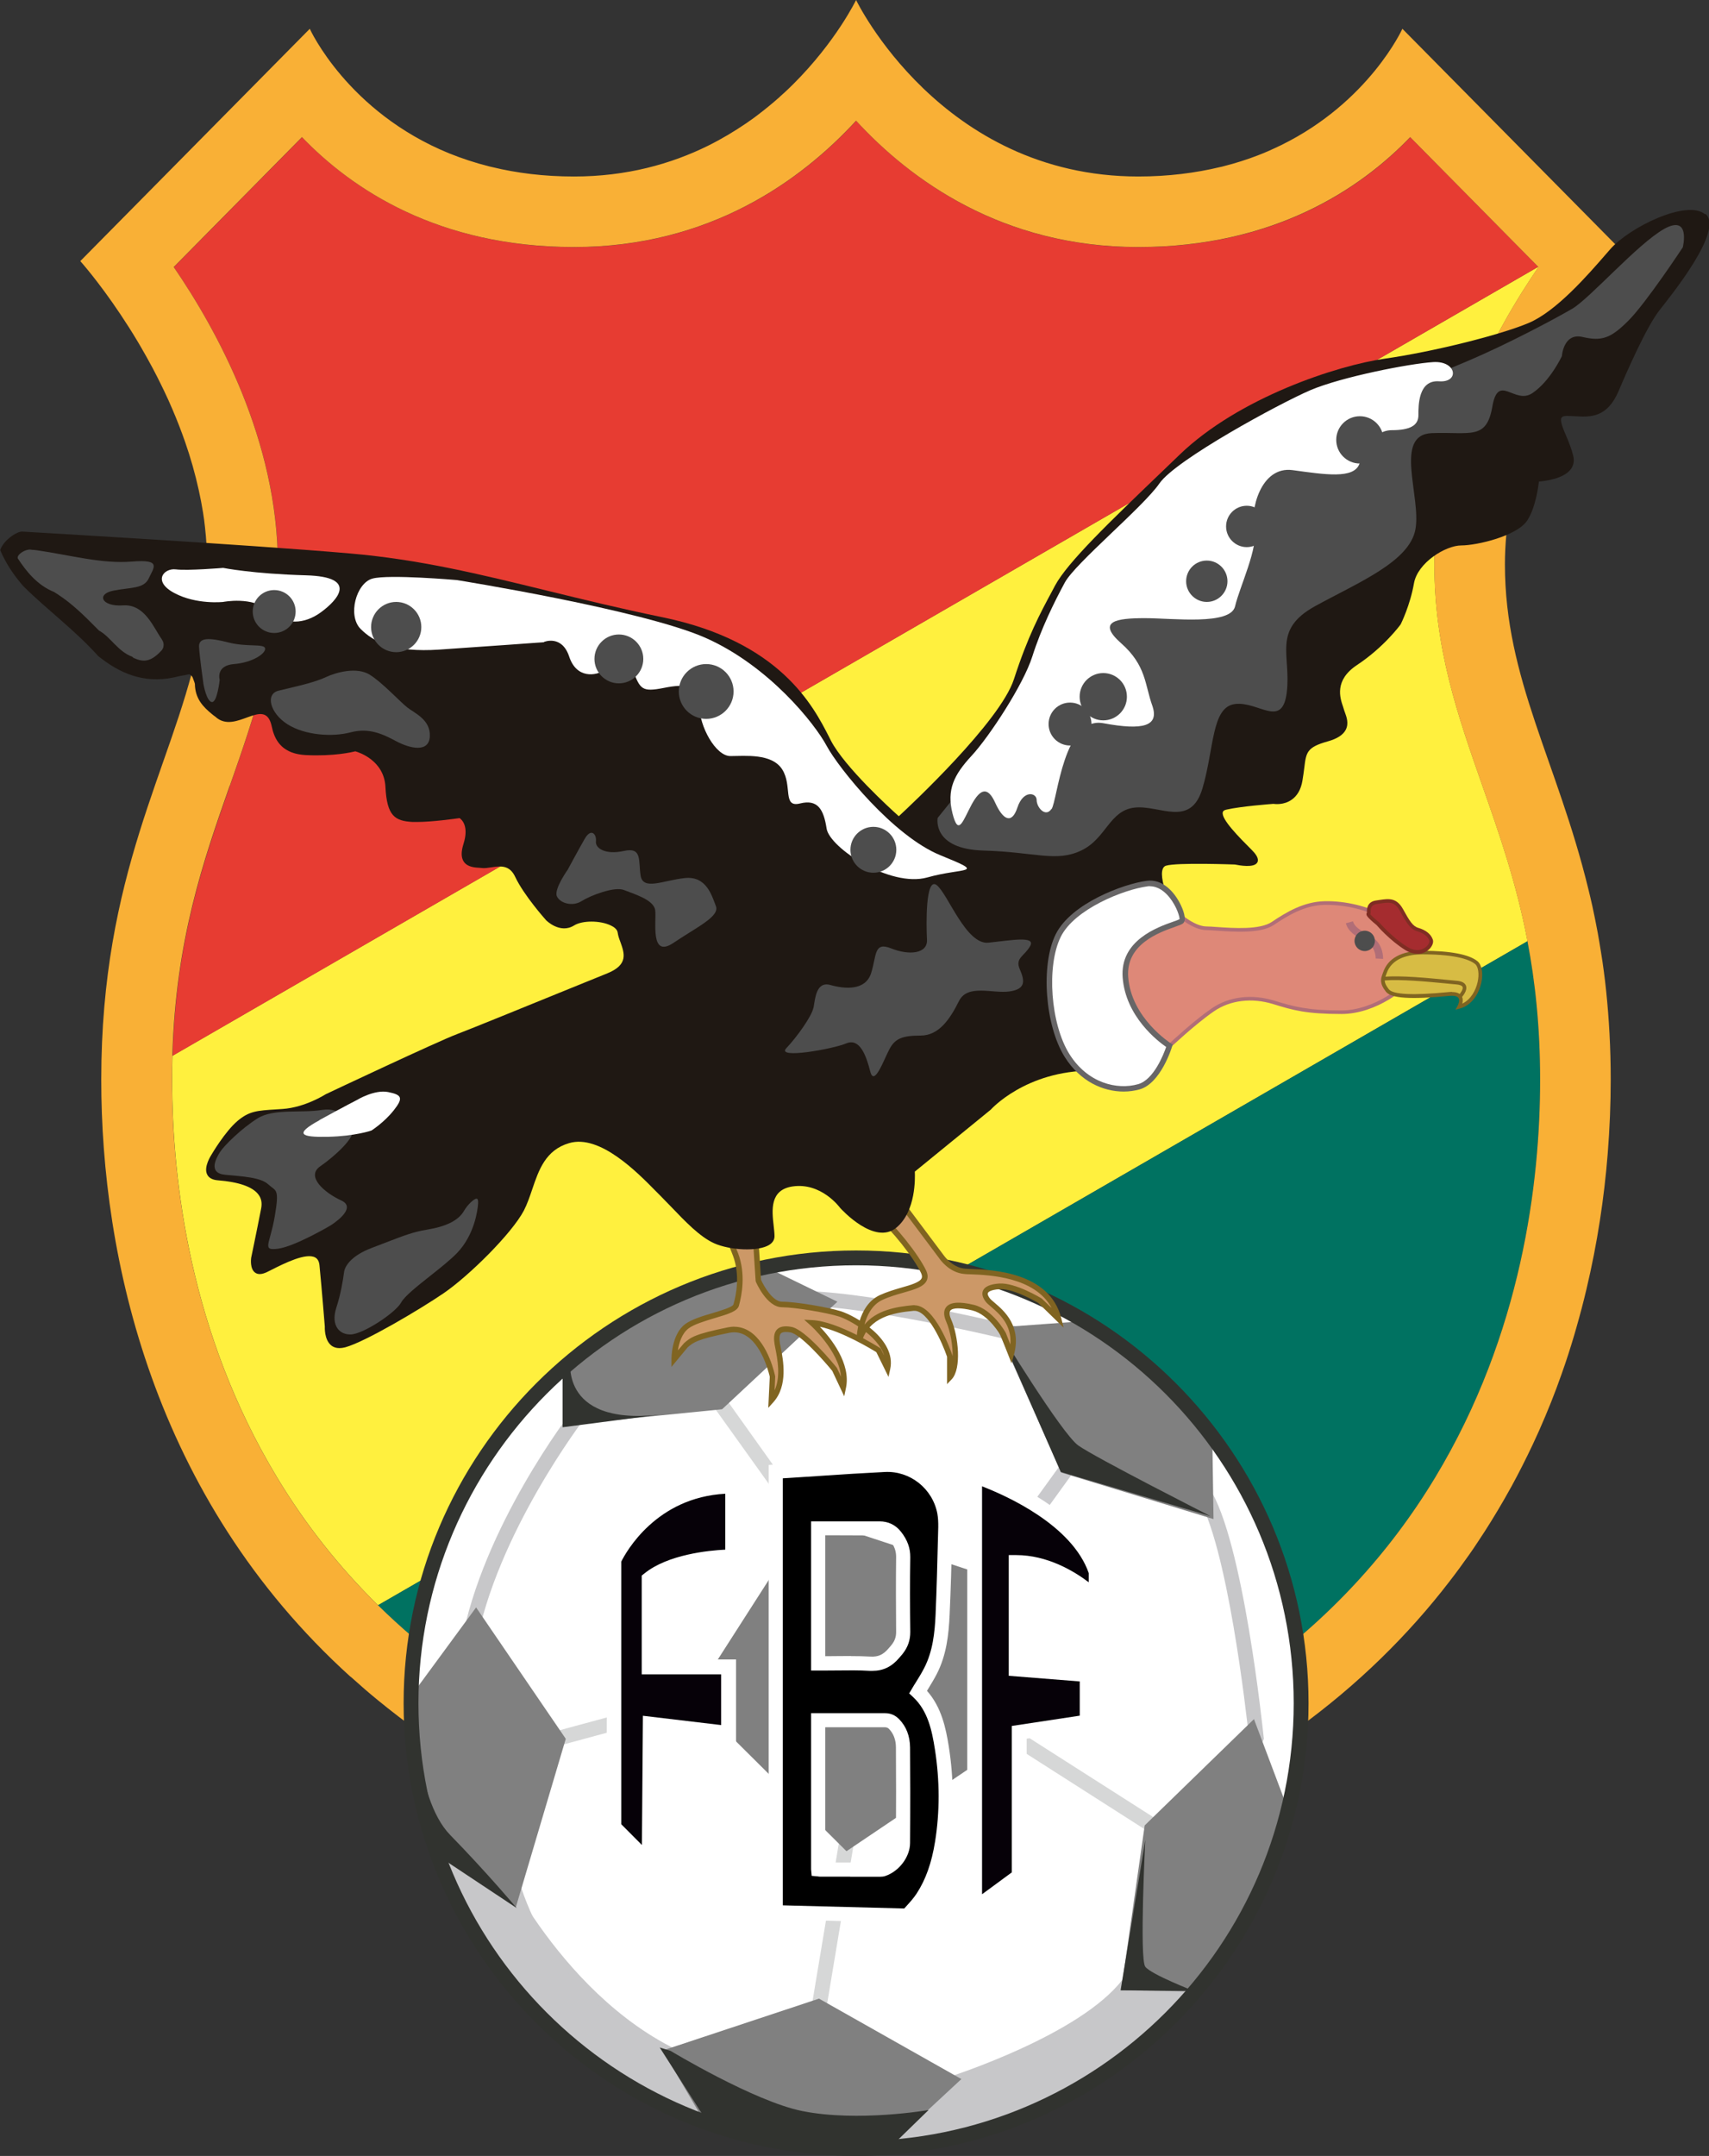 <?xml version="1.0" encoding="UTF-8"?>
<svg id="Capa_2" data-name="Capa 2" xmlns="http://www.w3.org/2000/svg" viewBox="0 0 172.84 217.91">
  <rect x="0" y="0" width="172.84" height="217.91" fill="#333333" stroke="none"/>
  <defs>
    <style>
      .cls-1 {
        fill: #1f1813;
      }

      .cls-2 {
        fill: #686667;
      }

      .cls-3 {
        fill: #806421;
      }

      .cls-4 {
        fill: gray;
      }

      .cls-4, .cls-5, .cls-6, .cls-7, .cls-8, .cls-9, .cls-10, .cls-11, .cls-12, .cls-13 {
        fill-rule: evenodd;
      }

      .cls-14, .cls-5 {
        fill: #4d4d4d;
      }

      .cls-15, .cls-6 {
        fill: #fff;
      }

      .cls-7, .cls-16 {
        fill: #c7c7c9;
      }

      .cls-17 {
        fill: #7f2d23;
      }

      .cls-18 {
        fill: #f9b036;
      }

      .cls-19 {
        fill: #b16e77;
      }

      .cls-8 {
        fill: #de8878;
      }

      .cls-20 {
        fill: #c9c9cc;
      }

      .cls-21 {
        fill: #fff03e;
      }

      .cls-9 {
        fill: #060108;
      }

      .cls-10 {
        fill: #cc9867;
      }

      .cls-11 {
        fill: #a52c2f;
      }

      .cls-22, .cls-13 {
        fill: #31332f;
      }

      .cls-23 {
        fill: #d6d7d7;
      }

      .cls-12 {
        fill: #d7bc44;
      }

      .cls-24 {
        fill: #007261;
      }

      .cls-25 {
        fill: #e73c32;
      }
    </style>
  </defs>
  <g id="Capa_2-2" data-name="Capa 2">
    <g>
      <g id="Fondo">
        <path class="cls-21" d="M17.41,109.13c0,10.33,1.84,25.68,10.61,40.2,2.86,4.74,6.27,9.04,10.21,12.92l116.26-67.12c-1.13-5.93-2.86-10.86-4.56-15.7-2.5-7.13-4.86-13.86-4.86-22.37,0-12.55,6.19-23.75,10.53-30.07l-.03-.03L17.44,106.71c-.02.79-.03,1.6-.03,2.42Z"/>
        <path class="cls-25" d="M155.57,26.97l-12.94-13.1c-5.04,5.24-13.76,11.11-27.51,11.11s-23-6.76-28.53-12.77c-5.53,6.01-14.8,12.77-28.53,12.77s-22.47-5.87-27.51-11.11l-12.97,13.13c4.34,6.32,10.53,17.52,10.53,30.07,0,8.5-2.36,15.24-4.86,22.37-2.69,7.67-5.46,15.58-5.8,27.28L155.57,26.97Z"/>
        <path class="cls-24" d="M73.15,181.76c3.72.98,9.1,3.54,13.43,8.01,4.33-4.48,9.71-7.03,13.43-8.01,20.59-6.01,35.77-16.92,45.14-32.42,8.77-14.52,10.61-29.88,10.61-40.2,0-5.34-.5-9.91-1.28-14l-116.26,67.12c8.94,8.79,20.63,15.33,34.93,19.51Z"/>
        <path class="cls-18" d="M35.46,169.47c.48.43.97.86,1.46,1.29.43.37.86.73,1.3,1.09,1.37,1.12,2.8,2.22,4.29,3.28.9.64,1.81,1.26,2.75,1.88.9.58,1.82,1.16,2.77,1.72.43.26.86.51,1.3.76,1.56.9,3.18,1.76,4.86,2.6,1.28.63,2.59,1.24,3.94,1.83,4.04,1.77,8.41,3.36,13.12,4.73,0,0,1.65.42,3.87,1.52.23.11.46.23.7.36.18.1.36.2.55.3,4.46,2.52,10.21,7.55,10.21,16.73,0,0,0,0,0,0,0-14.98,15.33-18.92,15.33-18.92,18.86-5.49,32.15-14.43,41.39-24.82,1.16-1.3,2.25-2.62,3.28-3.96.69-.89,1.35-1.79,1.99-2.7.32-.45.63-.91.93-1.37.92-1.37,1.77-2.76,2.58-4.16.27-.47.53-.93.79-1.4.77-1.41,1.48-2.82,2.15-4.24.22-.47.44-.95.65-1.42.42-.95.82-1.9,1.2-2.85s.73-1.9,1.07-2.86c.47-1.32.89-2.63,1.28-3.95.07-.24.14-.49.21-.73.37-1.29.71-2.57,1.01-3.85,1.12-4.7,1.8-9.3,2.15-13.65.21-2.61.31-5.14.31-7.55,0-3.21-.17-6.17-.46-8.94-.07-.69-.15-1.37-.24-2.03-.09-.67-.18-1.32-.29-1.96-.1-.64-.21-1.27-.32-1.9-.17-.93-.36-1.84-.55-2.73-.13-.59-.27-1.17-.41-1.74-3.14-12.87-8.43-21.24-8.43-32.77,0-16.41,12.84-30.67,12.84-30.67l-12.88-13.03-10.33-10.45h0s-3.34,7.38-12.26,11.76c-.43.21-.87.41-1.32.61-.34.15-.69.29-1.05.43-1.09.42-2.25.79-3.48,1.1-.11.03-.22.06-.34.08-2.46.59-5.21.95-8.27.95C95.14,17.83,86.58,0,86.58,0h0s-2.01,4.18-6.35,8.5c-.14.14-.29.29-.44.43-.28.27-.57.54-.87.8-.03.03-.06.05-.08.08-.72.64-1.49,1.27-2.31,1.89-.09.07-.19.14-.28.21-.26.19-.52.37-.78.55-1.19.81-2.47,1.58-3.86,2.27-3.75,1.85-8.25,3.11-13.55,3.11-3.06,0-5.81-.35-8.28-.95-.1-.02-.2-.05-.3-.07-1.44-.36-2.78-.81-4.03-1.31-10.32-4.2-14.12-12.59-14.12-12.6h0S8.26,26.25,8.26,26.25l-.14.14s1.81,2.01,4.06,5.38c.56.84,1.16,1.77,1.76,2.78.1.17.2.34.3.51.4.69.8,1.4,1.2,2.15.3.56.59,1.14.88,1.73.1.2.19.4.29.6.29.6.57,1.22.84,1.86.45,1.05.88,2.15,1.27,3.27.55,1.58,1.02,3.22,1.39,4.91.16.72.3,1.46.42,2.2.08.49.15.99.2,1.49.14,1.25.22,2.52.22,3.8h0c0,1.28-.07,2.52-.19,3.74-.02.24-.05.48-.08.72-.14,1.2-.34,2.38-.58,3.54-.05.23-.1.46-.15.69-2.65,12.01-9.71,22.51-9.71,43.37,0,17.84,5.18,42.22,25.2,60.34ZM23.24,79.43c2.5-7.13,4.86-13.86,4.86-22.37,0-12.55-6.19-23.75-10.53-30.07l12.97-13.13c5.04,5.24,13.76,11.11,27.51,11.11s23-6.76,28.53-12.77c5.53,6.01,14.8,12.77,28.53,12.77s22.47-5.87,27.51-11.11l12.94,13.1.03.03c-4.34,6.32-10.53,17.52-10.53,30.07,0,8.5,2.36,15.24,4.86,22.37,1.7,4.84,3.43,9.78,4.56,15.7.78,4.1,1.28,8.67,1.28,14,0,10.33-1.84,25.68-10.61,40.2-9.36,15.5-24.55,26.41-45.14,32.42-3.72.98-9.1,3.54-13.43,8.01-4.33-4.48-9.71-7.03-13.43-8.01-14.3-4.18-25.98-10.71-34.93-19.51-3.94-3.87-7.35-8.18-10.21-12.92-8.77-14.52-10.61-29.88-10.61-40.2,0-.82.01-1.63.03-2.42.34-11.7,3.11-19.62,5.8-27.28Z"/>
      </g>
      <g id="Balón">
        <g>
          <circle class="cls-15" cx="86.58" cy="172.15" r="45.01" transform="translate(-96.37 111.65) rotate(-45)"/>
          <path class="cls-22" d="M86.58,217.54c-25.03,0-45.39-20.36-45.39-45.38s20.36-45.38,45.39-45.38,45.38,20.36,45.38,45.38-20.36,45.38-45.38,45.38ZM86.58,127.52c-24.61,0-44.64,20.02-44.64,44.63s20.02,44.63,44.64,44.63,44.63-20.02,44.63-44.63-20.02-44.63-44.63-44.63Z"/>
        </g>
        <path class="cls-16" d="M87.79,212.77c-3.06,0-7.97-.51-15.41-2.52-14.87-4.03-22.72-20.65-23.05-21.35-.2-.45-4.81-10.95-2.68-22.76,2.13-11.77,10.99-23.28,11.37-23.76.71-.59,14.61-11.5,21.74-11.88,7-.35,22.62,3.47,23.29,3.64l.24.11,6.23,4.24c.39.27,9.4,6.64,12.8,11.93,3.42,5.32,5.39,24.33,5.48,25.14l.02.2-.08.18c-.34.78-8.44,19.1-13.05,25.09-4.7,6.1-18.13,10.31-18.7,10.48l-.08.02-3.86.75s-1.23.52-4.25.52ZM59.08,143.42s-8.89,11.59-10.95,22.98c-2.06,11.36,2.52,21.77,2.57,21.88.07.16,7.88,16.68,22.08,20.53,14.12,3.83,18.79,2.04,18.84,2.03l3.97-.78c.78-.25,13.62-4.38,17.92-9.95,4.26-5.54,11.92-22.64,12.79-24.6-.22-2.06-2.17-19.53-5.23-24.28-3.25-5.05-12.3-11.45-12.39-11.51l-6.11-4.16c-1.54-.37-16.23-3.92-22.71-3.56-6.67.36-20.63,11.32-20.77,11.44h0Z"/>
        <polygon class="cls-23" points="83.42 203.92 81.94 203.67 86.26 177.77 101 173.69 101.28 173.87 119.23 185.32 119.08 188.37 117.59 188.3 117.69 186.12 100.76 175.31 87.58 178.96 83.42 203.92"/>
        <polygon class="cls-23" points="55.07 176.84 54.68 175.4 72.95 170.46 83.08 160.56 81.62 155.38 69.11 137.91 70.32 137.04 83.02 154.85 84.77 161.01 73.71 171.8 55.07 176.84"/>
        <rect class="cls-20" x="94.72" y="153.24" width="18.3" height="1.5" transform="translate(-81.78 147.95) rotate(-54.13)"/>
        <path class="cls-4" d="M57.4,138.35s7.33-7.45,20.64-10.01l6.65,3.23-11.66,10.87-15.94,1.59.31-5.67Z"/>
        <path class="cls-13" d="M57.7,137.49s-1.16,7.03,9.95,5.37l-10.75,1.4v-6.35l.8-.43Z"/>
        <path class="cls-4" d="M109.29,133.58s7.58,4.52,13.32,11.85l.12,8.11-15.39-4.7-6.53-14.66,8.48-.62Z"/>
        <path class="cls-13" d="M100.99,134.44s6.36,10.44,8.06,11.66c1.71,1.22,13.37,7.14,13.37,7.14l-15.14-4.46-6.29-14.34Z"/>
        <polygon class="cls-4" points="70.07 171.67 85.61 187.11 102.72 175.59 100.49 159.51 81.81 153.36 70.07 171.67"/>
        <path class="cls-7" d="M52.43,178.93c-1.85-5.29-5.81,26.93,25.54,30.92,29.49,3.76,35.25-7.92,39.37-13.16l4.86,2.99s-12.34,16.95-30.17,16.95-27.8-3.37-37.15-12.47c-9.35-9.1-13.22-22.07-12.59-24.43.62-2.37,10.15-.81,10.15-.81Z"/>
        <path class="cls-4" d="M71.24,214.45l-4.21-7.2,15.8-5.24,14.4,8.13-7.76,7.2s-7.57.19-10.85-.75c-2.82-.81-7.39-2.15-7.39-2.15Z"/>
        <path class="cls-4" d="M130.11,182.49l-3.29-8.73-11.05,10.74-2.38,16.67,7.08.12s4.99-6.35,6.52-9.52c1.53-3.17,3.11-9.28,3.11-9.28Z"/>
        <path class="cls-13" d="M115.83,185.97s-.61,12.03,0,12.82c.61.79,4.89,2.44,4.89,2.44l-7.39-.06,2.5-15.2Z"/>
        <path class="cls-4" d="M43.75,186.97l8.42,5.8,5.05-17.02-9.07-13.28-7.01,9.54s.47,6.45.84,8.42c.37,1.96,1.78,6.55,1.78,6.55Z"/>
        <path class="cls-13" d="M41.88,171.26s-.09,10.38,3.65,14.21c3.74,3.83,6.73,7.39,6.73,7.39l-8.32-5.52s-3.09-9.07-2.99-15.05l.94-1.03Z"/>
        <path class="cls-22" d="M86.58,217.91c-25.23,0-45.76-20.53-45.76-45.76s20.53-45.76,45.76-45.76,45.76,20.53,45.76,45.76-20.53,45.76-45.76,45.76ZM86.58,127.89c-24.41,0-44.26,19.86-44.26,44.26s19.86,44.26,44.26,44.26,44.26-19.86,44.26-44.26-19.85-44.26-44.26-44.26Z"/>
        <path class="cls-13" d="M67.8,207.28s8.46,5.11,13.32,6.09c5.66,1.14,12.79-.1,12.79-.1l-3.71,3.61s-9.28.72-13.93-.72c-4.65-1.44-4.85-1.85-4.85-1.85l-4.7-7.36,1.09.34Z"/>
      </g>
      <g id="FBF">
        <g>
          <path class="cls-9" d="M65.65,188.26l-3.57-3.57v-27.03s3.36-7.46,12.02-7.46v7.14s-5.67,0-8.45,2.26v8.87h8.03v6.72l-7.92-.95-.11,14.01Z"/>
          <path class="cls-15" d="M66.39,190.06l-5.05-5.05.07-27.65c.04-.08,3.66-7.9,12.7-7.9h.75v8.64h-.75c-.05,0-5.07.03-7.7,1.88v7.75h8.03v8.31l-7.93-.95-.11,14.97ZM62.84,184.39l2.08,2.09.1-13.06,7.91.94v-5.13h-8.03v-9.98l.28-.22c2.36-1.91,6.48-2.32,8.17-2.4v-5.65c-6.98.37-10.03,5.88-10.52,6.86v26.55Z"/>
        </g>
        <g>
          <path class="cls-9" d="M98.57,192.94v-43.78s10.13,3.2,12.28,9.71v2.68s-3.57-3.62-8.09-3.62v10.76l7.19.57v4.79l-6.87,1.04v14.54l-4.51,3.31Z"/>
          <path class="cls-15" d="M97.82,194.41v-46.28l.97.31c.43.14,10.52,3.4,12.77,10.19l.04.24v4.49l-1.28-1.29s-3.02-3-6.8-3.36v9.29l7.18.57v6.13l-6.87,1.04v14.28l-6.01,4.4ZM99.32,150.22v41.24l3.01-2.21v-14.8l6.87-1.04v-3.46l-7.18-.57v-12.2h.75c3.15,0,5.84,1.61,7.34,2.75v-.93c-1.69-4.85-8.28-7.8-10.79-8.77Z"/>
        </g>
        <g>
          <path d="M78.45,148.74c.56-.04,1.09-.08,1.63-.11,3.12-.19,6.25-.42,9.37-.57,2.9-.15,5.51,1.94,6.05,4.79.09.5.12,1.02.11,1.53-.08,2.95-.14,5.89-.27,8.84-.09,1.96-.3,3.92-1.23,5.7-.37.72-.82,1.4-1.25,2.11,1.59,1.49,2.07,3.56,2.4,5.66.49,3.18.53,6.37.02,9.55-.32,1.96-.87,3.85-1.96,5.53-.39.6-.9,1.13-1.38,1.66-.1.12-.32.19-.48.19-4.26-.1-8.52-.22-12.78-.33-.06,0-.13-.02-.21-.03v-44.51ZM82.74,188.94c.08,0,.14.02.2.02,2.03,0,4.05,0,6.08,0,.09,0,.19,0,.27-.04,1.1-.36,2.02-1.53,2.03-2.67.02-3.21.02-6.42,0-9.63,0-.88-.26-1.71-.91-2.37-.25-.25-.53-.39-.91-.38-2.12.02-4.23,0-6.35,0h-.41v15.07ZM82.74,154.48v13.65c.16,0,.31,0,.45,0,1.61,0,3.21-.07,4.81.03,1.04.06,1.76-.32,2.39-1.06.13-.15.26-.3.38-.45.38-.49.57-1.04.56-1.68-.02-2.53-.03-5.05,0-7.58.01-.84-.29-1.5-.78-2.12-.41-.53-.95-.79-1.64-.79-1.93.02-3.87,0-5.8,0h-.38Z"/>
          <path class="cls-15" d="M91.46,194.33h-.02c-3.86-.09-7.71-.19-11.57-.3l-1.22-.03c-.07,0-.15-.01-.24-.03l-.61-.09-.06-.63v-45.18l1.23-.09c.36-.03.71-.05,1.07-.07l2.75-.18c2.21-.14,4.42-.29,6.63-.4,3.26-.16,6.17,2.15,6.78,5.37.1.5.13,1.05.12,1.68l-.03,1.1c-.06,2.54-.13,5.16-.25,7.74-.09,1.98-.31,4.07-1.31,6-.27.52-.58,1.02-.87,1.5-.04.06-.07.12-.11.18,1.47,1.65,1.91,3.77,2.21,5.65.52,3.34.53,6.63.02,9.77-.39,2.39-1.04,4.23-2.07,5.81-.36.55-.79,1.02-1.2,1.48l-.24.27c-.28.31-.71.42-1.01.42ZM91.4,192.95h0s0,0,0,0ZM91.46,192.9h0,0ZM79.17,192.58l.73.02c3.85.1,7.7.2,11.55.3l.2-.22c.4-.44.77-.85,1.06-1.3.91-1.4,1.51-3.07,1.86-5.25.48-3,.48-6.14-.02-9.33-.3-1.9-.71-3.86-2.18-5.25l-.42-.39.29-.49c.13-.23.27-.45.41-.67.3-.48.58-.94.82-1.41.87-1.68,1.07-3.59,1.15-5.4.11-2.57.18-5.19.24-7.72l.03-1.1c.01-.52-.02-.97-.09-1.38-.48-2.53-2.76-4.34-5.31-4.21-2.21.11-4.41.25-6.61.4l-2.75.18c-.32.02-.64.04-.96.06v43.17ZM85.98,189.68c-1.01,0-2.02,0-3.03,0-.07,0-.14,0-.21-.02l-.65-.06-.06-.66v-15.78h2.75c1.57,0,3.15,0,4.72,0h.02c.55,0,1.01.2,1.41.6.73.75,1.1,1.71,1.11,2.87.02,2.81.03,5.87,0,9.64,0,1.42-1.12,2.89-2.52,3.35-.15.05-.31.07-.49.07-1.01,0-2.03,0-3.04,0ZM83.46,188.25c1.88,0,3.72,0,5.56,0,.88-.27,1.58-1.18,1.59-2,.02-3.76.02-6.82,0-9.62,0-.77-.24-1.41-.7-1.88-.12-.13-.24-.15-.39-.17-1.58.01-3.16,0-4.74,0h-1.32s0,13.65,0,13.65ZM88.23,168.88c-.09,0-.18,0-.27,0-1.1-.07-2.23-.05-3.33-.04-.48,0-.96.01-1.44.01h-1.16v-15.08h2.74c1.38,0,2.77,0,4.15,0h.03c.89,0,1.63.36,2.18,1.06.65.83.94,1.65.93,2.57-.04,2.49-.03,5,0,7.56,0,.8-.23,1.49-.71,2.12-.09.12-.18.23-.28.34l-.12.14c-.76.9-1.62,1.32-2.71,1.32ZM86.05,167.39c.66,0,1.33.01,2,.05.76.04,1.27-.19,1.8-.81l.13-.15c.08-.09.16-.18.23-.28.29-.37.42-.77.42-1.24-.02-2.57-.03-5.09,0-7.6,0-.59-.18-1.11-.62-1.67-.28-.35-.6-.51-1.05-.51h-.02c-1.39.01-2.78.01-4.17,0h-1.31s0,12.22,0,12.22c.38,0,.77,0,1.15-.01.47,0,.95-.01,1.44-.01Z"/>
        </g>
      </g>
      <g id="Condor">
        <g>
          <path class="cls-10" d="M73.15,124.44c.34,0,3.22-.06,3.22-.06l.33,5.04s1.03,2.41,2.4,2.42c1.37,0,4.6.55,5.85.95,1.25.4,5.44,2.69,4.81,5.53l-.91-1.86s-4.19-2.65-6.72-2.76c0,0,3.84,3.39,3.16,6.55l-.85-1.82s-3.08-3.82-4.45-4.05c-1.36-.23-1.53.43-1.36,1.46.17,1.02.99,3.94-.6,5.7l.11-2.37s-1.08-5.42-4.47-4.73c-3.39.68-3.69,1-4.36,1.57l-1.12,1.36s-.02-2.37,1.29-3.33c1.31-.97,4.75-1.34,4.98-2.14.23-.8.74-2.96-.06-5.1-.8-2.14-1.25-2.37-1.25-2.37Z"/>
          <path class="cls-3" d="M77.7,142.31l.15-3.15h0s-.63-2.98-2.3-4.09c-.55-.37-1.16-.49-1.83-.35-3.23.65-3.59.96-4.18,1.47l-1.63,1.97v-.77c0-.1-.01-2.52,1.39-3.56.66-.48,1.74-.81,2.8-1.12.8-.24,2.01-.6,2.08-.87.29-1.01.67-3-.05-4.92-.71-1.91-1.12-2.21-1.13-2.23l.15-.52c.34,0,3.21-.06,3.21-.06h.27s.34,5.25.34,5.25c.29.65,1.18,2.2,2.12,2.21,1.43,0,4.71.57,5.94.96,1.51.48,5.66,2.85,5,5.86l-.17.78-1.23-2.5c-.48-.3-3.46-2.1-5.71-2.57,1.09,1.14,3.18,3.71,2.63,6.22l-.17.81-1.21-2.57c-.8-.98-3.21-3.72-4.24-3.89-.33-.06-.76-.08-.95.1-.15.15-.19.49-.1,1.03.02.11.05.24.08.39.25,1.26.76,3.87-.75,5.54l-.52.58ZM74.24,134.1c.58,0,1.12.17,1.62.5,1.87,1.25,2.51,4.38,2.54,4.52l-.06,1.41c.64-1.41.28-3.19.08-4.23-.03-.16-.06-.3-.08-.41-.08-.51-.13-1.14.25-1.52.28-.29.75-.38,1.43-.26,1.43.24,4.3,3.75,4.62,4.15l.42.89c-.23-2.64-3.1-5.21-3.13-5.23l-.6-.53.8.04c2.58.11,6.68,2.7,6.86,2.81l.07.04.36.73c-.63-2.04-3.61-3.64-4.56-3.94-1.19-.38-4.38-.93-5.77-.94-1.53-.01-2.61-2.48-2.65-2.59l-.02-.09-.31-4.77c-.51,0-1.65.03-2.37.04.23.36.54.97.92,1.99.77,2.08.37,4.19.07,5.27-.16.54-.99.82-2.46,1.25-.96.29-2.05.61-2.62,1.03-.7.52-.98,1.5-1.09,2.23l.63-.74c.66-.57,1.06-.91,4.43-1.59.22-.04.43-.07.63-.07Z"/>
        </g>
        <g>
          <path class="cls-10" d="M87.69,121.84l3.33-.4,4.19,5.59s.89,1.36,2.37,1.48c1.48.11,8.24-.17,9.49,4.79l-1.86-1.8s-2.59-1.59-4.13-1.48-1.71.68-1.19,1.36c.51.68,3.35,2.08,2.39,5.53l-.8-2.03s-1.23-2.25-3.05-2.71c-1.82-.45-3.16-.28-2.48,1.29.72,1.66,1.02,4.79.11,5.76v-2.14s-1.71-5.04-3.67-4.87c-1.97.17-4.62.6-5.47,3.22,0,0,0-3.26,2.2-4.28,2.2-1.02,5.04-1,4.3-2.59-.74-1.59-3.07-4.51-4.58-5.76l-1.14-.97Z"/>
          <path class="cls-3" d="M95.78,139.93v-2.8c-.46-1.35-1.9-4.64-3.29-4.64-.03,0-.05,0-.08,0-2.16.19-4.47.69-5.23,3.03l-.55-.09c0-.14.03-3.45,2.36-4.53.72-.33,1.5-.56,2.19-.76.95-.27,1.84-.53,2.03-.94.02-.05.09-.2-.06-.53-.71-1.52-3.02-4.43-4.51-5.66l-1.63-1.38,4.13-.49.1.13,4.19,5.59s.85,1.26,2.16,1.37c.14.01.34.02.57.03,2.18.08,7.99.3,9.17,4.97l.24.96-2.56-2.49h0s-2.33-1.4-3.77-1.4c-.05,0-.1,0-.15,0-.96.07-1.15.31-1.18.39-.07.15.09.4.19.53.08.11.26.26.47.44.98.83,2.79,2.38,1.96,5.33l-.23.8-1.1-2.8h0s-1.18-2.12-2.86-2.54c-1.14-.28-1.98-.28-2.22.01-.17.2-.06.6.07.89.74,1.69,1.08,4.98.06,6.06l-.49.51ZM92.48,131.93c2.07,0,3.66,4.54,3.84,5.06l.02.09v.23c.05-1.2-.2-2.71-.65-3.74-.28-.64-.27-1.14.02-1.48.42-.49,1.35-.55,2.79-.2,1.92.48,3.18,2.75,3.23,2.85l.45,1.15c.17-2.01-1.14-3.12-1.96-3.82-.24-.21-.44-.37-.55-.53-.31-.41-.39-.78-.25-1.1.19-.41.72-.64,1.64-.71,1.63-.1,4.19,1.45,4.3,1.52l1,.96c-1.69-3.16-6.34-3.34-8.21-3.41-.24,0-.44-.02-.59-.03-1.6-.12-2.54-1.54-2.58-1.6l-4.08-5.44-2.53.3.64.55c1.56,1.29,3.91,4.24,4.66,5.85.17.37.19.7.06.99-.29.64-1.21.91-2.38,1.24-.67.19-1.43.41-2.11.73-1.06.49-1.57,1.58-1.81,2.5,1.17-1.43,3.11-1.81,4.95-1.97.04,0,.08,0,.12,0Z"/>
        </g>
        <g>
          <path class="cls-8" d="M118.2,105.79s-4.3-1.75-4.47-7.24c-.18-5.5,5.81-5.85,5.81-5.85,0,0,1.3,1.13,2.5,1.13s5.08.59,6.69-.49c1.62-1.08,3.26-2.02,5.23-2.06,1.97-.04,4.32.47,5.94,1.42,1.62.95,2.64,1.87,2.86,2.81.22.95.27,2.53-.09,3.35-.36.82-3.51,3.45-7.01,3.45s-4.98-.42-6.84-.99c-1.87-.58-4.21-.59-6.16.75-1.95,1.35-4.46,3.72-4.46,3.72Z"/>
          <path class="cls-19" d="M118.24,106.01l-.11-.05s-4.41-1.86-4.59-7.41c-.18-5.61,5.92-6.04,5.98-6.04h.08s.06.05.06.05c.01.01,1.27,1.08,2.38,1.08.26,0,.64.03,1.08.06,1.61.11,4.29.3,5.51-.52,1.47-.99,3.22-2.04,5.33-2.09,2.09-.05,4.46.52,6.04,1.45,1.79,1.05,2.72,1.98,2.95,2.93.24,1.01.27,2.62-.1,3.46-.37.86-3.61,3.56-7.18,3.56s-4.89-.38-6.9-1c-2.17-.67-4.36-.4-6,.73-1.92,1.32-4.41,3.68-4.44,3.7l-.09.08ZM119.47,92.89c-.7.06-5.72.66-5.56,5.65.16,4.82,3.6,6.71,4.25,7.03.47-.44,2.65-2.46,4.39-3.65,1.74-1.2,4.05-1.48,6.32-.78,1.98.61,3.42.99,6.79.99s6.52-2.62,6.83-3.34c.33-.75.3-2.27.08-3.23-.19-.83-1.1-1.71-2.77-2.7-1.46-.86-3.63-1.4-5.6-1.4-.08,0-.16,0-.24,0-2.01.04-3.7,1.07-5.13,2.03-1.33.89-3.98.7-5.75.58-.43-.03-.81-.06-1.05-.06-1.12,0-2.28-.89-2.57-1.12Z"/>
        </g>
        <g>
          <path class="cls-12" d="M140.04,98.37c.18-.53.8-2.09,3.84-2.09s4.74.44,5.43,1.02c.88.74.33,3.91-1.73,4.46,0,0,.8-1.47-1.02-1.29-1.82.18-5.58.51-6.25-.36-.67-.86-.44-1.22-.27-1.75Z"/>
          <path class="cls-3" d="M147.2,102.05l.21-.38c.08-.14.25-.57.09-.8-.12-.18-.44-.26-.92-.21-3.93.38-5.9.25-6.42-.43-.67-.86-.51-1.31-.34-1.78l.05-.14c.48-1.45,1.87-2.21,4.01-2.21,2.8,0,4.72.37,5.55,1.06.44.37.59,1.23.38,2.19-.23,1.03-.92,2.26-2.18,2.59l-.42.11ZM146.84,100.27c.47,0,.8.13.97.39.16.24.14.55.08.78.87-.41,1.37-1.36,1.55-2.18.18-.8.07-1.55-.25-1.82-.44-.36-1.71-.98-5.31-.98-1.37,0-3.12.34-3.66,1.96l-.05.14c-.16.44-.26.73.29,1.43.42.54,2.46.64,6.08.28.11-.01.21-.02.3-.02Z"/>
        </g>
        <path class="cls-3" d="M147.81,100.83l-.27-.26c.16-.17.47-.59.38-.81-.05-.14-.28-.23-.64-.26-.31-.03-.71-.06-1.15-.11-1.78-.17-4.47-.43-6.14-.29l-.03-.37c1.72-.15,4.42.12,6.2.29.44.04.83.08,1.15.11.52.04.84.21.95.5.19.51-.4,1.14-.46,1.21Z"/>
        <g>
          <path class="cls-11" d="M138.39,92.39c.13-.09-.22-1.07.84-1.2,1.07-.13,1.84-.4,2.5.8.67,1.2,1.02,1.79,1.64,1.97.62.18,1.17.53,1.35,1.07.18.53-.93,1.82-2.5.84-1.57-.98-2.86-2.49-2.86-2.49,0,0-1.11-.9-.98-.99Z"/>
          <path class="cls-17" d="M143.36,96.41c-.4,0-.82-.13-1.23-.38-1.58-.98-2.85-2.46-2.9-2.52-1.04-.85-1.04-1.02-1.03-1.11v-.09s.04-.03.04-.03c0-.03,0-.07,0-.11,0-.31.02-1.04.97-1.16.11-.01.22-.03.33-.05.91-.13,1.7-.25,2.36.94.64,1.16.98,1.72,1.53,1.88.77.22,1.29.64,1.48,1.19.11.32-.1.77-.49,1.08-.31.24-.67.36-1.06.36ZM138.59,92.41c.12.16.53.53.89.82.04.04,1.31,1.52,2.84,2.47.96.6,1.63.23,1.86.04.31-.24.41-.54.37-.67-.14-.42-.59-.76-1.22-.94-.69-.2-1.08-.84-1.75-2.06-.53-.96-1.07-.88-1.98-.75-.11.02-.22.03-.34.05-.63.08-.64.48-.64.8,0,.09,0,.17-.03.24ZM138.29,92.23s-.02.01-.02.02l.02-.02Z"/>
        </g>
        <path class="cls-19" d="M139.88,96.92l-.75-.04s.03-.98-.68-1.47c-.22-.16-.46-.29-.68-.42-.7-.41-1.42-.83-1.66-1.67l.72-.2c.16.55.69.86,1.31,1.22.24.14.49.29.73.45,1.06.73,1.01,2.06,1.01,2.12Z"/>
        <g>
          <circle class="cls-14" cx="138.02" cy="95.11" r=".8"/>
          <path class="cls-14" d="M138.02,96.13c-.57,0-1.03-.46-1.03-1.03s.46-1.03,1.03-1.03,1.03.46,1.03,1.03-.46,1.03-1.03,1.03ZM138.02,94.54c-.31,0-.57.26-.57.57s.25.57.57.57.57-.26.57-.57-.25-.57-.57-.57Z"/>
        </g>
        <path class="cls-1" d="M172.43,21.65c-1.84-1.52-7.64,1.33-9.56,3.52l-.42.48c-1.89,2.18-5.06,5.82-7.86,7-2.96,1.24-9.75,2.92-14.53,3.6-4.83.69-14.74,3.92-20.74,9.69l-1.79,1.72c-5.34,5.12-9.56,9.17-10.83,11.53l-.27.51c-1.27,2.36-2.47,4.59-3.89,8.96-1.4,4.29-10.47,12.76-11.64,13.84-.83-.74-5.48-4.97-6.87-7.65l-.18-.36c-1.6-3.13-4.94-9.65-16.84-12.1-4.24-.87-8-1.79-11.64-2.68-6.94-1.7-12.94-3.16-19.97-3.77-10.61-.92-32.84-2.19-33.14-2.21-.49-.03-1.58.66-2.07,1.5-.07.12-.13.24-.17.37.52,1.23,1.22,2.3,2.02,3.27.11.14.23.27.35.41,2.47,2.44,5.07,4.3,7.55,7.04.13.1.26.21.4.31,2.15,1.61,4.6,2.56,7.8,1.71.09-.01.19-.03.28-.05.09-.02.19-.03.28-.05.14-.03.28-.06.42-.09.11.03.19.09.27.18s.13.21.17.35c.09.23.13.35.15.44.02,1.51.85,2.34,1.73,3.06.11.09.22.18.34.26,2.05,1.91,5.02-2.18,5.7.97.03.13.06.25.09.38.32,1.16,1.07,2.41,3.35,2.53,2.86.14,4.69-.3,5.02-.38.39.11,2.9.93,3.04,3.58.15,2.96.95,3.47,2.78,3.56.13,0,.26,0,.41,0,1.54,0,3.88-.33,4.31-.39.2.14.97.78.4,2.59-.26.82-.25,1.41.03,1.82.37.54,1.09.59,1.68.62l.21.02c.25.02.54-.02.86-.07.93-.14,1.87-.28,2.45.97.86,1.83,3.01,4.25,3.11,4.36.01.02,1.41,1.43,2.84.54.83-.52,2.63-.52,3.71,0,.3.14.66.38.7.73.04.3.15.62.28.96.4,1.12.82,2.28-1.33,3.15-.84.34-2.24.91-3.87,1.57-4.18,1.7-9.89,4.03-11.32,4.57-1.97.74-12.81,5.85-13.29,6.08-.02.01-2.08,1.34-4.38,1.49l-.6.04c-1.95.12-2.76.17-3.94,1.17-1.25,1.06-2.59,3.33-2.64,3.42-.03.05-.81,1.23-.43,1.99.17.35.54.55,1.09.59,2.12.17,3.5.65,4.09,1.43.3.39.39.86.28,1.42-.46,2.37-1.01,4.97-1.01,4.99-.01.11-.14,1.1.4,1.49.28.21.68.19,1.19-.05.14-.07.31-.15.48-.24,1.31-.66,3.49-1.75,4.41-1.24.25.14.39.4.43.79.23,2.34.54,6.18.54,6.19,0,.05-.07,1.32.64,1.9.23.19.51.28.84.28.18,0,.37-.03.58-.08,2.03-.55,7.6-3.86,9.96-5.47,2.56-1.75,6.89-6.03,8.11-8.35.34-.66.6-1.42.85-2.16.66-1.94,1.34-3.96,3.73-4.66,3.1-.92,6.91,2.97,8.75,4.84l.4.4c.38.38.77.79,1.16,1.19,1.43,1.49,2.9,3.04,4.37,3.7,1.51.68,4.44.88,5.58.14.34-.22.51-.52.51-.86,0-.29-.04-.64-.08-1.01-.19-1.63-.41-3.67,1.9-4.02,2.92-.43,4.78,2.12,4.81,2.16.14.16,3.5,3.84,5.7,2,1.98-1.65,1.89-5.02,1.86-5.66l7.68-6.26s3.51-3.95,10.24-3.95c.39,0,.78.01,1.19.04l.33.02-.14-.29c-.04-.09-4.45-9.05-.55-12.6,3.97-3.62,6.57-4.81,6.6-4.82l.16-.07-.07-.17c-.2-.5-.65-1.92-.34-2.55.07-.14.17-.23.3-.27,1.11-.34,6.9-.12,6.97-.12.45.09,1.95.37,2.27-.21.22-.4-.22-.92-.57-1.27-1.24-1.24-3.12-3.12-2.92-3.81.01-.05.05-.19.38-.26,1.45-.33,4.44-.56,4.73-.58.16.02,1.05.14,1.84-.41.58-.4.95-1.04,1.1-1.92.09-.51.14-.94.19-1.32.19-1.55.25-2.07,2.36-2.66.97-.27,1.57-.66,1.84-1.19.32-.64.07-1.3-.09-1.74-.04-.11-.08-.21-.1-.29-.02-.08-.05-.17-.09-.29-.3-.87-.92-2.67,1.41-4.21,2.76-1.83,4.39-4.07,4.42-4.12.04-.08.95-1.91,1.34-4.13.36-2.09,3.2-3.84,4.79-3.84s5.67-.96,6.68-2.54c.82-1.27,1.1-3.33,1.17-3.92.57-.04,2.48-.26,3.22-1.24.29-.39.37-.84.25-1.35-.17-.72-.46-1.42-.72-2.03-.34-.8-.65-1.56-.46-1.84.08-.11.25-.17.54-.17s.54.02.82.03c1.51.09,3.24.2,4.41-2.55.8-1.89,2.8-6.46,4.13-8.16,1.05-1.35,6.59-8.13,4.65-9.74Z"/>
        <g>
          <path class="cls-6" d="M118.28,105.69s-1.07,3.58-3.09,4.15c-2.02.57-5.23.08-7.27-3.15-2.03-3.24-2.34-9.22-.9-12.13,1.45-2.91,6.55-4.93,8.98-5.25,2.42-.33,3.89,3.42,3.48,3.81-.41.39-5.98,1.3-5.66,5.66.33,4.36,4.45,6.93,4.45,6.93Z"/>
          <path class="cls-2" d="M113.64,110.33c-2.06,0-4.39-1-5.96-3.5-1.99-3.17-2.45-9.31-.91-12.4,1.55-3.12,6.84-5.09,9.19-5.4,1.61-.23,2.82,1.12,3.46,2.44.16.33.65,1.46.25,1.84-.12.11-.32.18-.81.36-1.62.57-5,1.76-4.76,5.08.31,4.16,4.28,6.68,4.32,6.71l.18.11-.06.2c-.04.15-1.15,3.73-3.28,4.34-.51.14-1.05.22-1.62.22ZM116.3,89.57c-.08,0-.17,0-.26.02-2.4.32-7.38,2.3-8.76,5.1-1.46,2.95-1.03,8.82.88,11.86,1.84,2.93,4.82,3.64,6.95,3.03,1.58-.45,2.58-3.03,2.83-3.76-.83-.57-4.1-3.06-4.4-7.02-.28-3.74,3.51-5.08,5.13-5.65.26-.09.56-.2.62-.24.04-.17-.26-1.27-1.02-2.21-.43-.53-1.1-1.12-1.97-1.12Z"/>
        </g>
        <path class="cls-5" d="M57.46,87.84s-1.46,2.02-1.14,2.75c.33.73,1.61,1.06,2.5.49.9-.57,3.34-1.51,4.29-1.12.96.39,2.99.96,3.15,2.02.16,1.06-.57,4.95,1.85,3.32,2.42-1.63,4.7-2.67,4.29-3.72-.41-1.06-.96-3.07-3.15-2.83-2.2.24-4.21,1.28-4.46-.24-.24-1.53.18-2.91-1.69-2.5-1.87.41-2.91-.26-2.83-.98.08-.71-.49-1.38-1.14-.24-.65,1.14-1.69,3.07-1.69,3.07Z"/>
        <path class="cls-5" d="M82.28,101.84c.16-.9.26-2.69,1.71-2.28,1.45.41,3.54.59,4.11-1.2.57-1.79.26-3.22,2.03-2.5,1.77.71,3.71.57,3.62-.9-.08-1.47-.16-6.37.98-5.5,1.14.88,2.97,6.07,5.25,5.82,2.28-.24,4.78-.71,4.21.33-.57,1.04-1.55,1.2-1.06,2.34.49,1.14.67,2.02-1.04,2.26-1.71.24-4.23-.79-5.11.98-.88,1.77-2,3.48-3.87,3.48s-2.59.31-3.15,1.36c-.57,1.06-1.55,3.87-1.95,2.26-.41-1.61-1.06-3.4-2.42-2.83-1.36.57-7.12,1.61-6.07.49,1.06-1.12,2.58-3.22,2.75-4.11Z"/>
        <path class="cls-5" d="M30.13,69.34s1.79-.41,2.83-.9c1.04-.49,3.14-1.06,4.44-.24,1.3.81,3.07,2.75,3.81,3.32.73.57,2.34,1.22,2.26,2.91-.08,1.69-2.03,1.22-3.4.49-1.36-.73-2.75-1.38-4.6-.9-1.85.49-4.62.31-6.39-.81-1.77-1.12-2.28-3.07-.9-3.4,1.38-.33,1.95-.47,1.95-.47Z"/>
        <path class="cls-5" d="M13.56,66.52c.95.42,1.69.42,2.82-.82.07-.11.13-.22.15-.34.05-.24,0-.5-.19-.78-.79-1.1-1.69-3.54-3.88-3.39-2.2.15-2.74-1.14-1-1.49,1.74-.35,3.09-.16,3.59-1.25.5-1.09,1.34-1.94-1.7-1.69-3.04.25-6.17-.64-9.61-1.14-.19-.03-.37-.04-.53-.05-.6-.16-1.72.59-1.35.96.74,1.12,1.86,2.6,3.6,3.3.14.09.28.17.41.26,1.46.96,2.64,2.13,3.8,3.3.11.12.23.23.35.35,1.14.61,1.88,2.09,3.35,2.64.13.1.18.15.18.15Z"/>
        <path class="cls-5" d="M20.58,69.17s.31,1.74.85,1.79c.54.05.79-2.24.79-2.24,0,0-.44-1.45,1.45-1.6,1.89-.15,3.24-1.09,3.14-1.59-.1-.5-1.8-.1-3.74-.6-1.94-.5-2.99-.5-2.94.45.05.95.45,3.79.45,3.79Z"/>
        <path class="cls-1" d="M27.62,126.43c-.26,0-.45-.05-.56-.19-.22-.25-.11-.64.09-1.35.13-.48.31-1.15.46-2,.39-2.28.23-2.4-.23-2.75-.11-.08-.24-.18-.37-.3-.64-.59-2.09-.72-3.63-.86l-.62-.06c-.59-.06-.97-.26-1.14-.61-.22-.46-.06-1.11.49-1.98.44-.69,2.25-2.44,3.85-3.45,1.09-.69,2.65-.71,4.15-.73.82-.01,1.66-.03,2.41-.15,1.9-.31,2.59.89,3.02,1.69.08.14.15.27.22.38.65.98-2.42,3.38-3.27,3.97-.32.22-.47.47-.44.77.07.81,1.34,1.79,2.55,2.35.43.19.65.46.67.8.05.93-1.58,1.95-1.77,2.07-.15.09-3.62,2.13-5.34,2.36-.2.03-.38.04-.54.04ZM22.79,118.55l.61.06c1.61.14,3.12.28,3.85.96.13.12.24.2.34.28.61.46.78.72.37,3.11-.15.87-.33,1.55-.47,2.04-.13.49-.25.91-.17,1.01.06.07.32.08.77.02,1.65-.22,5.16-2.29,5.19-2.31.63-.38,1.62-1.19,1.59-1.72-.01-.19-.16-.35-.45-.48-1.32-.6-2.68-1.65-2.77-2.65-.03-.3.06-.74.6-1.11,1.83-1.25,3.45-3.03,3.17-3.45-.08-.11-.15-.25-.24-.4-.4-.75-.97-1.77-2.63-1.5-.78.12-1.64.14-2.47.15-1.45.02-2.96.05-3.96.68-1.64,1.03-3.37,2.77-3.73,3.33-.59.93-.58,1.39-.47,1.62s.39.36.84.41h0Z"/>
        <path class="cls-5" d="M22.77,118.74c1.76.17,3.58.25,4.36.97.78.72,1.15.34.66,3.22-.49,2.88-1.36,3.5.34,3.28,1.71-.23,5.27-2.33,5.27-2.33,0,0,2.86-1.74,1.12-2.54-1.74-.8-3.6-2.44-2.14-3.45,1.46-1,3.67-3.03,3.22-3.71-.46-.68-.91-2.33-3.05-1.99-2.14.34-4.87-.17-6.5.85-1.63,1.02-3.39,2.76-3.79,3.39-.4.63-1.25,2.14.51,2.31Z"/>
        <g>
          <path class="cls-5" d="M34.62,128.45c.06-.28.4-1.57,2.99-2.54,2.59-.97,3.77-1.53,5.53-1.82,1.76-.28,3.05-.83,3.62-1.8.57-.97,1.88-2.1,1.76-.63-.11,1.48-.7,3.54-2.16,5.07-1.46,1.53-5.07,3.92-5.64,4.98-.57,1.06-3.94,3.33-5.3,3.33s-2.16-1.17-1.59-2.94c.57-1.76.74-3.39.8-3.67Z"/>
          <path class="cls-1" d="M35.42,135.25c-.67,0-1.23-.27-1.58-.74-.43-.6-.5-1.46-.19-2.43.46-1.42.66-2.78.74-3.36.02-.14.04-.24.05-.3.1-.49.6-1.74,3.11-2.68.59-.22,1.1-.42,1.57-.6,1.57-.61,2.62-1.01,4-1.23,1.84-.3,2.99-.86,3.49-1.71.39-.67,1.21-1.58,1.76-1.41.27.08.39.39.35.89-.06.73-.38,3.27-2.21,5.19-.65.69-1.72,1.54-2.76,2.36-1.25.99-2.55,2.02-2.85,2.58-.62,1.15-4.04,3.43-5.47,3.43ZM48.21,121.15c-.25,0-.89.56-1.29,1.25-.56.96-1.79,1.57-3.75,1.89-1.34.22-2.31.59-3.92,1.21-.46.18-.98.38-1.57.6-2.4.89-2.81,2.06-2.87,2.4-.01.05-.02.14-.04.27-.08.59-.29,1.97-.76,3.42-.28.86-.23,1.6.14,2.1.28.38.73.59,1.28.59,1.27,0,4.58-2.2,5.14-3.23.34-.63,1.6-1.63,2.95-2.7,1.03-.81,2.09-1.66,2.72-2.32,1.74-1.83,2.06-4.26,2.11-4.96.03-.37-.05-.49-.09-.5-.01,0-.02,0-.04,0Z"/>
        </g>
        <path class="cls-6" d="M32.31,113.21c2.59-1.42,3.79-2.03,3.79-2.03,0,0,1.76-1.08,3.16-.8,1.4.28,1.55.6.55,1.86-1,1.25-2.25,2.03-2.25,2.03,0,0-1.63.57-4.39.63-2.76.06-3.45-.26-.85-1.68Z"/>
        <path class="cls-5" d="M94.83,82.68s-.6,3.14,4.64,3.29c5.24.15,7.33,1.2,9.87,0,2.54-1.2,2.84-4.04,5.39-4.34,2.54-.3,5.68,2.09,6.88-1.94,1.2-4.04.9-8.23,3.29-8.53,2.39-.3,4.79,2.54,5.24-1.2.45-3.74-1.5-6.28,2.84-8.68,4.34-2.39,9.57-4.49,10.17-7.78.6-3.29-2.24-9.57,1.65-9.72,3.89-.15,5.54.75,6.13-2.69.6-3.44,2.24-.15,4.04-1.35,1.8-1.2,2.99-3.74,2.99-3.74,0,0,.15-2.39,2.09-1.94,1.94.45,2.84.15,4.64-1.65,1.8-1.8,5.5-7.41,5.5-7.41,0,0,.83-3.36-1.87-1.87-2.69,1.5-7.52,7.03-9.32,8.08-1.8,1.05-6.58,3.59-10.47,5.24-3.89,1.65-7.78,3.14-7.78,3.14l-17.35,7.33-9.57,9.57-8.23,8.98-5.09,10.17-5.68,7.03Z"/>
        <path class="cls-6" d="M22.57,57.4s-3.59.3-4.79.15c-1.2-.15-2.39,1.2-.15,2.39,2.24,1.2,4.94.9,4.94.9,0,0,2.99-.6,4.64.9,1.65,1.5,3.59,1.35,5.24.15,1.65-1.2,3.89-3.59-1.5-3.74-5.39-.15-8.38-.75-8.38-.75Z"/>
        <circle class="cls-14" cx="27.73" cy="61.81" r="2.17"/>
        <path class="cls-6" d="M55.03,64.88s1.8-.75,2.54,1.5c.75,2.24,2.69,1.94,3.59,1.35.9-.6,2.09-1.94,2.84,0,.75,1.94.9,2.24,3.14,1.8,2.24-.45,3.59-.3,3.59,1.8s1.65,5.09,3.14,5.09,4.19-.3,5.24,1.35c1.05,1.65,0,3.89,1.8,3.44,1.8-.45,2.39.6,2.69,2.54.3,1.94,6.43,5.98,10.17,4.94,3.74-1.05,6.13-.3,1.35-2.24-4.79-1.94-10.32-8.83-11.52-11.07-1.2-2.24-5.83-8.08-12.27-10.92-6.43-2.84-25.13-5.83-25.13-5.83,0,0-6.88-.6-8.53-.15-1.65.45-2.54,3.74-1.2,5.09,1.35,1.35,3.44,2.39,7.93,2.09,4.49-.3,10.62-.75,10.62-.75Z"/>
        <circle class="cls-14" cx="88.32" cy="85.9" r="2.32" transform="translate(-.26 .27) rotate(-.18)"/>
        <path class="cls-5" d="M68.65,69.89c0-1.53,1.24-2.77,2.77-2.77s2.77,1.24,2.77,2.77-1.24,2.77-2.77,2.77-2.77-1.24-2.77-2.77Z"/>
        <path class="cls-5" d="M60.12,66.6c0-1.36,1.11-2.47,2.47-2.47s2.47,1.11,2.47,2.47-1.11,2.47-2.47,2.47-2.47-1.11-2.47-2.47Z"/>
        <path class="cls-5" d="M37.53,63.38c0-1.4,1.14-2.54,2.54-2.54s2.54,1.14,2.54,2.54-1.14,2.54-2.54,2.54-2.54-1.14-2.54-2.54Z"/>
        <path class="cls-6" d="M106.35,81.78c.6-.9,1.2-9.42,5.24-8.68,4.04.75,5.68.3,4.94-1.8-.75-2.09-.6-4.04-3.14-6.28-2.54-2.24-.45-2.54,2.39-2.54s8.68.75,9.13-1.2c.45-1.94,2.39-5.98,1.94-7.78-.45-1.8.6-6.43,3.89-5.98,3.29.45,6.13.9,6.73-.6.6-1.5,1.5-3.44,3.29-3.44s2.69-.45,2.69-1.5,0-3.59,2.09-3.44c2.09.15,1.8-2.09-.6-1.94-2.39.15-9.28,1.5-12.42,2.84-3.14,1.35-13.61,7.03-15.26,9.42-1.65,2.39-8.53,8.08-9.57,10.02-1.05,1.94-2.39,4.64-3.29,7.48-.9,2.84-4.34,8.08-6.13,10.02-1.8,1.94-2.54,3.44-1.94,5.83.6,2.39,1.05.75,1.94-.9.9-1.65,1.65-1.8,2.39-.15.75,1.65,1.65,2.24,2.24.45.6-1.8,1.94-1.5,1.94-.75s.9,1.8,1.5.9Z"/>
        <circle class="cls-14" cx="108.22" cy="73.18" r="2.17" transform="translate(34.68 181.16) rotate(-89.81)"/>
        <path class="cls-5" d="M109.19,70.42c0-1.32,1.07-2.39,2.39-2.39s2.39,1.07,2.39,2.39-1.07,2.39-2.39,2.39-2.39-1.07-2.39-2.39Z"/>
        <path class="cls-5" d="M119.96,58.75c0-1.16.94-2.09,2.09-2.09s2.09.94,2.09,2.09-.94,2.09-2.09,2.09-2.09-.94-2.09-2.09Z"/>
        <path class="cls-5" d="M124,53.21c0-1.16.94-2.09,2.09-2.09s2.09.94,2.09,2.09-.94,2.09-2.09,2.09-2.09-.94-2.09-2.09Z"/>
        <path class="cls-5" d="M135.14,44.46c0-1.32,1.07-2.39,2.39-2.39s2.39,1.07,2.39,2.39-1.07,2.39-2.39,2.39-2.39-1.07-2.39-2.39Z"/>
      </g>
    </g>
  </g>
</svg>